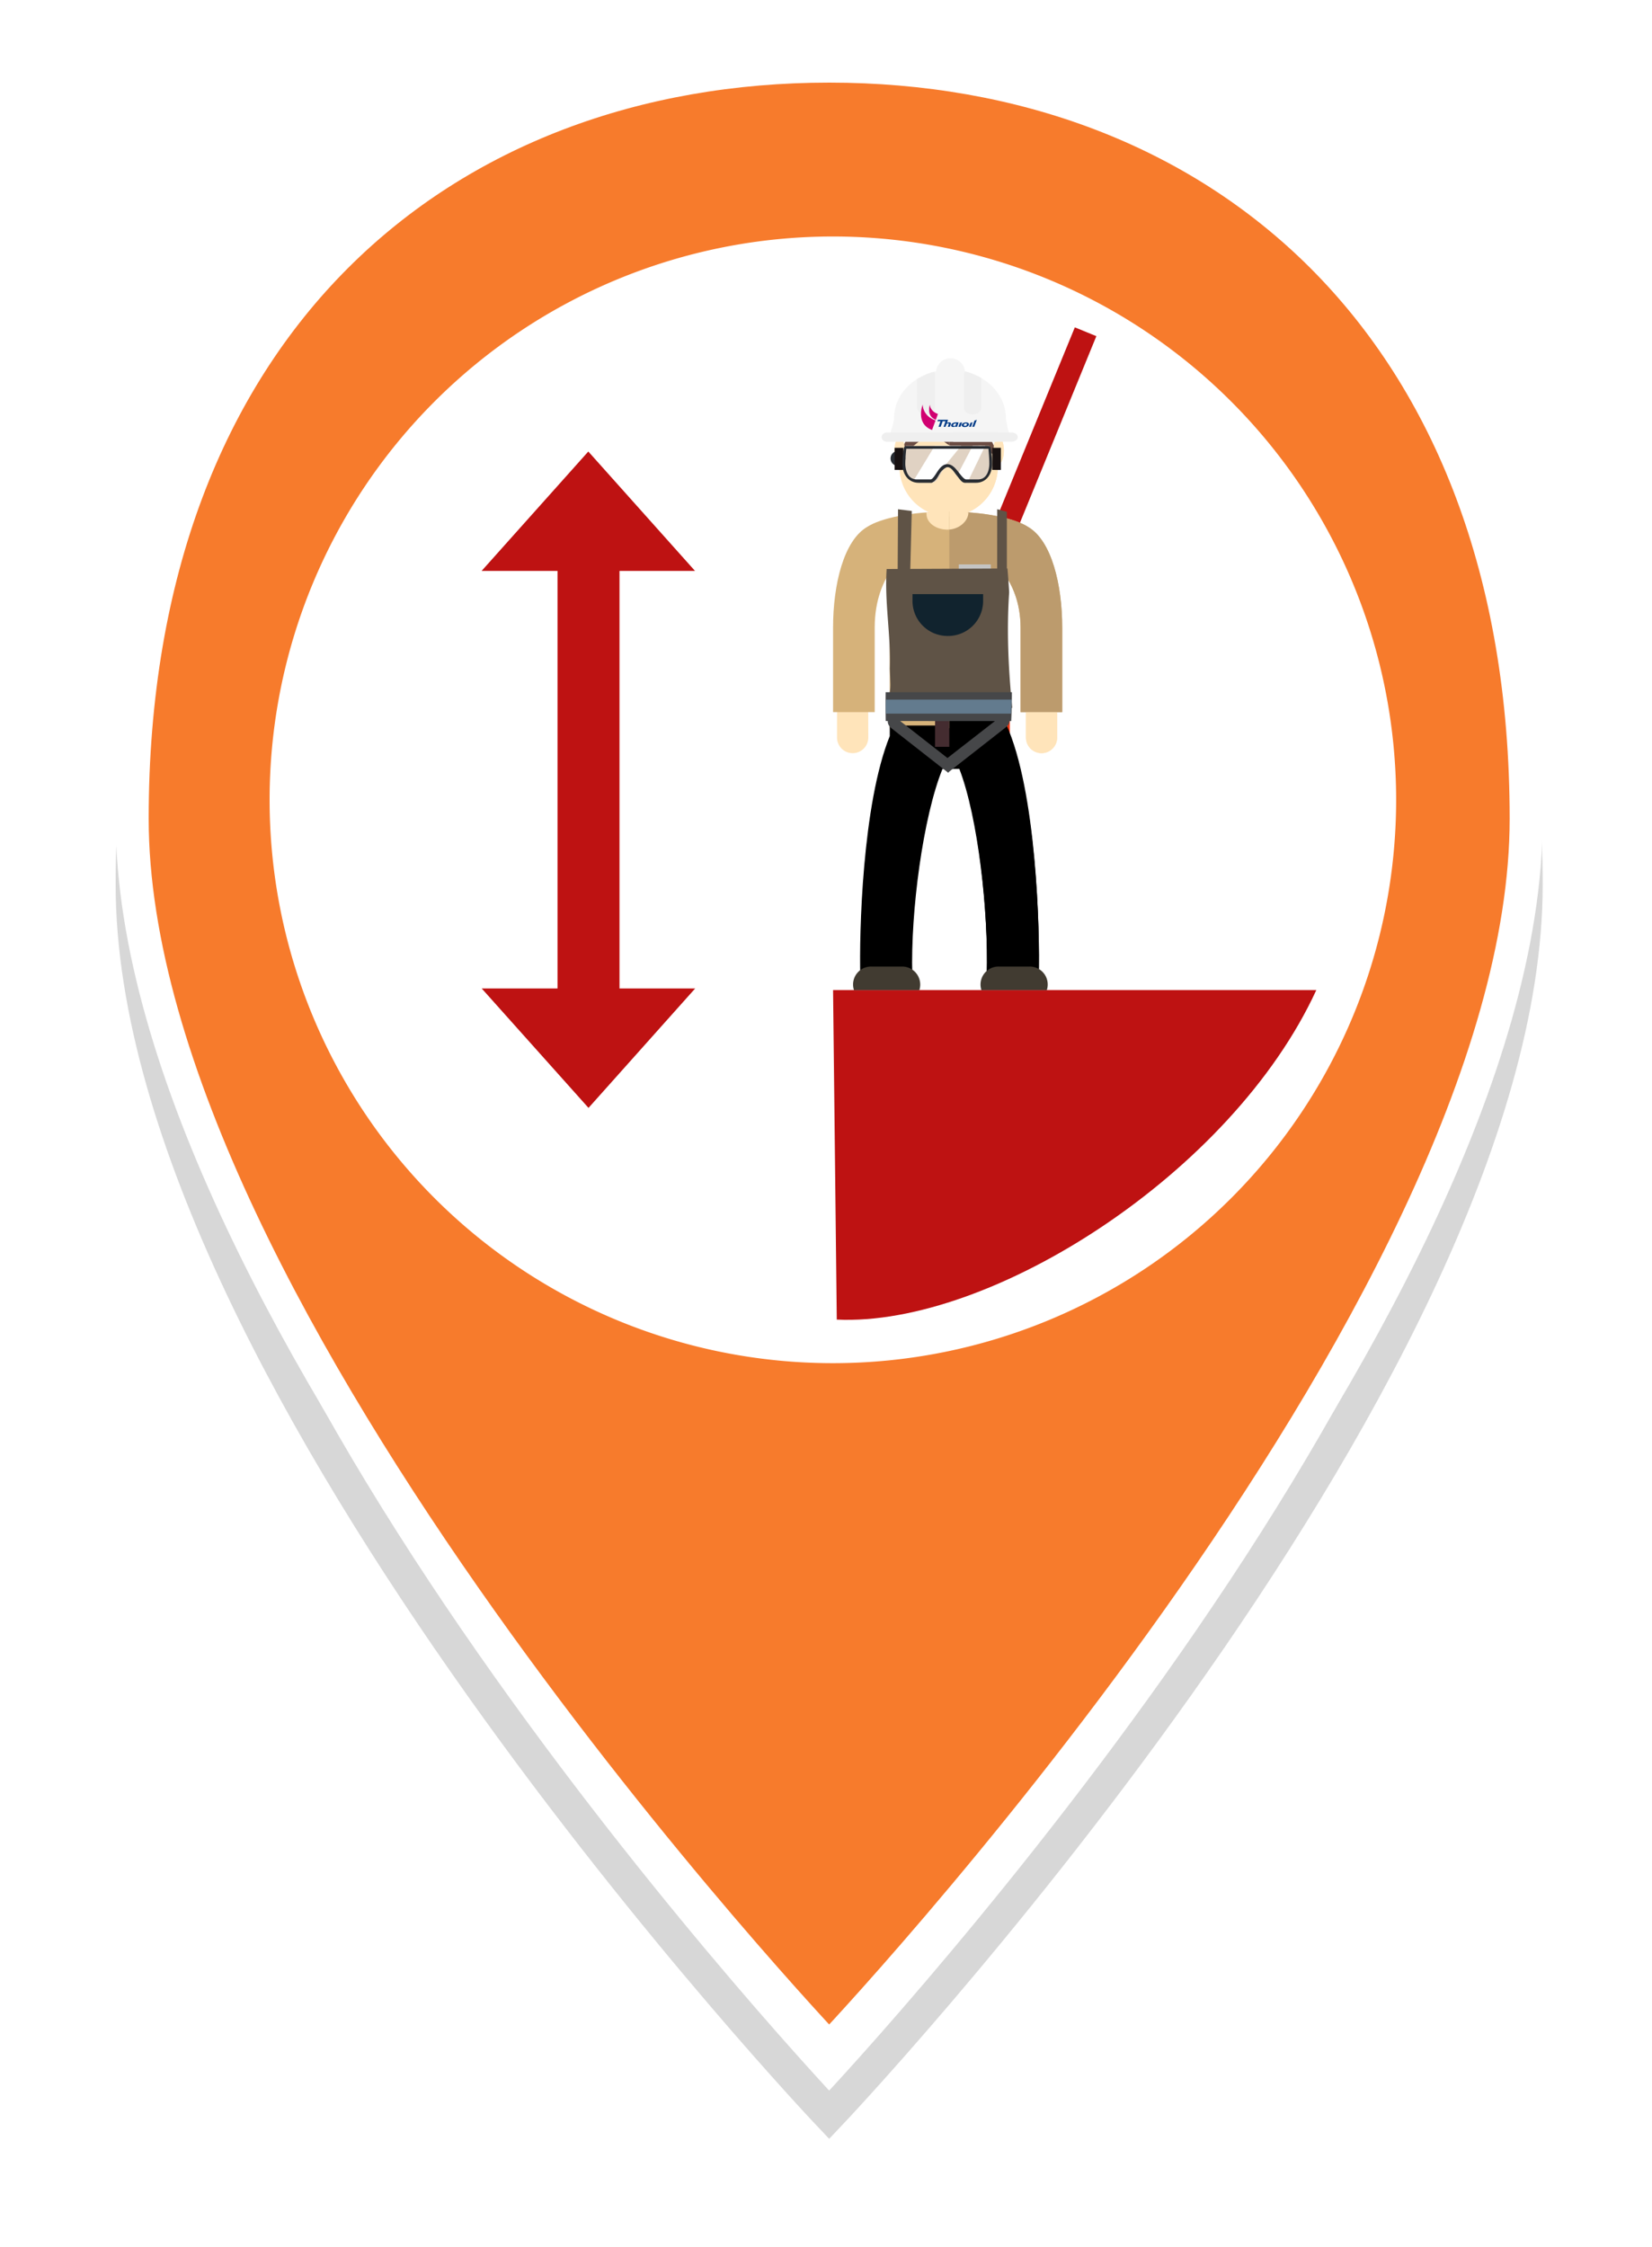 <svg width="25" height="34" xmlns="http://www.w3.org/2000/svg">
  <defs>
    <clipPath id="b">
      <path d="M13.817 7.3v-.554h.728V7.3z" />
    </clipPath>
    <clipPath id="c">
      <path d="M14.488 7.311v-.565h.421v.565z" />
    </clipPath>
    <filter id="a" width="45.1" height="55" x="-10" y="-11" filterUnits="userSpaceOnUse">
      <feOffset dy="1" result="FeOffset4407Out" in="SourceGraphic" />
      <feGaussianBlur stdDeviation="0.8 0.8" result="FeGaussianBlur4408Out" in="FeOffset4407Out" />
    </filter>
  </defs>
  <g filter="url(#a)">
    <path d="M23.096 12.387C23.096 19.89 12.548 31 12.548 31S2 19.89 2 12.387C2 4.883 6.722 1 12.548 1s10.548 3.883 10.548 11.387" fill="none" stroke="#000" stroke-opacity=".16" stroke-width=".5" />
  </g>
  <path d="M23.096 12.387C23.096 19.89 12.548 31 12.548 31S2 19.89 2 12.387C2 4.883 6.722 1 12.548 1s10.548 3.883 10.548 11.387" fill="#f77b2c" />
  <path d="M23.096 12.387C23.096 19.89 12.548 31 12.548 31S2 19.89 2 12.387C2 4.883 6.722 1 12.548 1s10.548 3.883 10.548 11.387" fill="none" stroke="#fff" stroke-miterlimit="20" stroke-width=".5" />
  <g>
    <path d="M12.604 3.765a8.337 8.337 0 1 0 0 16.675 8.337 8.337 0 0 0 0-16.675" fill="#fff" />
    <g>
      <path d="M12.604 3.765a8.337 8.337 0 1 0 0 16.675 8.337 8.337 0 0 0 0-16.675z" fill="none" stroke="#fff" stroke-miterlimit="20" stroke-width=".373" />
    </g>
  </g>
  <g>
    <path d="M15.094 12.592a.186.186 0 0 1-.186-.186v-1.67a.187.187 0 0 1 .373 0v1.67a.186.186 0 0 1-.187.186" fill="#eb3917" />
    <path d="M15.094 12.592a.186.186 0 0 1-.186-.186v-1.67a.187.187 0 0 1 .373 0v1.67a.186.186 0 0 1-.187.186" fill="#eb3917" />
    <path d="M19.92 14.981c-1.273 2.77-4.93 5.097-7.257 4.986l-.056-4.986z" fill="#be1212" />
    <g transform="rotate(-67.714 15.79 6.575)">
      <path d="M14.11 6.753V6.4h3.361v.352z" fill="#be1212" />
    </g>
    <path d="M13.14 11.16a.236.236 0 0 1-.473 0v-.378a.236.236 0 0 1 .472 0z" fill="#ffe4ba" />
    <path d="M15.998 11.16a.236.236 0 0 1-.472 0v-.378a.236.236 0 0 1 .472 0z" fill="#ffe4ba" />
    <path d="M15.56 7.975c-.208-.137-.676-.233-1.22-.233-.54 0-1.006.095-1.216.23-.355.207-.517.869-.517 1.526v1.277h.63V9.498c0-.432.14-.702.227-.838v2.358h1.746v-2.32c.096.145.234.404.234.8v1.277h.63V9.498c0-.655-.162-1.315-.514-1.523" fill="#d6b27a" />
    <path d="M15.1 7.052a.755.755 0 0 1-.744.765.755.755 0 0 1-.745-.765c0-.423.334-.766.745-.766s.745.343.745.766" fill="#ffe4ba" />
    <path d="M13.733 6.837c.076-.088.173-.15.258-.228.06-.054.158-.063.216 0 .129.141.368.27.551.158.073-.044.165-.015.209.055.02.032.07.06.12.085a.75.75 0 0 0-.732-.62c-.4 0-.727.325-.743.732.047-.053.075-.13.12-.182" fill="#6b4c43" />
    <path d="M15.192 6.817c0 .111-.035.201-.079.201-.043 0-.079-.09-.079-.2 0-.112.036-.202.08-.202.043 0 .078.09.078.201" fill="#ffe4ba" />
    <path d="M13.693 6.817c0 .111-.035.201-.078.201-.044 0-.08-.09-.08-.2 0-.112.036-.202.08-.202.043 0 .078.09.078.201" fill="#ffe4ba" />
    <path d="m15.225 11.024-.014-.046h-1.746v.16c-.416 1.027-.464 2.985-.446 3.634l.787-.022c-.028-.953.163-2.393.457-3.115h.255c.283.732.442 2.171.415 3.115l.786.022c.02-.674-.033-2.758-.494-3.748" />
    <path d="M13.913 14.981a.273.273 0 0 0-.26-.356h-.47a.272.272 0 0 0-.26.356z" fill="#413b31" />
    <path d="m14.019 7.753.002.026c0 .13.142.235.317.235.175 0 .317-.13.317-.26 0 0-.156-.011-.313-.012-.158 0-.318.01-.323.011" fill="#ffe4ba" />
    <path d="M14.463 10.988v-.04h.143v.04z" fill="none" stroke="#442c30" stroke-miterlimit="20" stroke-width=".625" />
    <path d="M14.509 8.54v.236c0 .09.072.161.161.161h.163c.089 0 .161-.072.161-.161V8.54z" fill="#c4c4c3" />
    <path d="M15.998 11.16a.236.236 0 0 1-.472 0v-.378a.236.236 0 0 1 .472 0z" fill="#ffe4ba" />
    <path d="M15.562 7.975c-.206-.135-.663-.23-1.196-.233v3.276h.845v-2.32c.096.145.234.404.234.8v1.277h.63V9.498c0-.655-.161-1.315-.513-1.523" fill="#bc9b6d" />
    <path d="M14.366 6.286v1.53a.755.755 0 0 0 .734-.765.756.756 0 0 0-.734-.765" fill="#ffe4ba" />
    <path d="M14.366 6.287v.45c.123.072.27.104.392.03.073-.044.166-.015.209.055.02.032.07.06.12.085a.75.75 0 0 0-.72-.62" fill="#6b4c43" />
    <path d="M15.192 6.817c0 .111-.035.201-.079.201-.043 0-.079-.09-.079-.2 0-.112.036-.202.08-.202.043 0 .078.09.078.201" fill="#ffe4ba" />
    <path d="m15.225 10.956-.014-.046h-.845v.67h.152c.284.744.442 2.21.415 3.17l.787.022c.019-.686-.034-2.808-.495-3.816" />
    <path d="M15.842 14.981a.272.272 0 0 0-.26-.356h-.47a.272.272 0 0 0-.26.356z" fill="#413b31" />
    <path d="M14.366 7.742v.271c.162-.013.289-.136.289-.259 0 0-.14-.01-.289-.012" fill="#ffe4ba" />
    <path d="M14.509 8.54v.236c0 .09.072.161.161.161h.163c.089 0 .161-.072.161-.161V8.54z" fill="#c4c4c3" />
    <path d="M14.427 6.59h.856a1.33 1.33 0 0 1-.06-.263c0-.39-.352-.71-.796-.731z" fill="#fff" />
    <path d="M14.598 5.62a.9.9 0 0 1 .253.1v.542a.132.132 0 0 1-.265 0v-.589c0-.019.005-.037.012-.054" fill="#f0f0f0" />
    <path d="M15.282 6.59a1.32 1.32 0 0 1-.06-.263c0-.404-.378-.733-.846-.733-.467 0-.846.329-.846.734 0 .045-.042.185-.07.263z" fill="#f5f5f5" />
    <path d="M14.364 5.86a.22.22 0 1 0-.001-.438.22.22 0 0 0 0 .438" fill="#f5f5f5" />
    <path d="M13.879 5.736c.079-.04.164-.09.259-.11a.137.137 0 0 1 .012.05v.487c0 .06-.061.11-.136.11-.075 0-.136-.05-.136-.11z" fill="#efefef" />
    <g>
      <path d="M14.603 5.62c.091.017.172.066.248.102v.443c0 .06-.06.107-.132.107-.073 0-.133-.048-.133-.107v-.48c0-.016.01-.052.017-.066" fill="#efefef" />
    </g>
    <g>
      <path d="M15.15 6.615c0 .039-.035.07-.08.07h-1.648c-.044 0-.08-.031-.08-.07 0-.04.036-.071.08-.071h1.649c.044 0 .08.032.08.07" fill="#efefef" />
    </g>
    <g>
      <path d="M15.307 6.544h-.882v.14h.882c.053 0 .095-.03.095-.07 0-.039-.042-.07-.094-.07" fill="#efefef" />
    </g>
    <g>
      <path d="M14.364 6.39a.078.078 0 0 0-.034.01l.017-.048h-.153l-.008.022h.047l-.03.084h.032l.03-.084h.044l-.03.084h.03l.015-.043a.06.06 0 0 1 .026-.008c.007 0 .01.004.008.009l-.015.042h.03l.016-.042c.005-.016-.005-.025-.024-.025" fill="#003b87" />
    </g>
    <g>
      <path d="M14.46 6.44a.052.052 0 0 1-.023.006c-.009 0-.014-.005-.012-.013 0-.008.01-.028.046-.025zm.047-.047a.211.211 0 0 0-.033-.002c-.055 0-.077.021-.08.041-.003.017.01.03.031.029a.06.06 0 0 0 .032-.01l-.003.007h.03z" fill="#003b87" />
    </g>
    <g>
      <path d="m14.526 6.397-.022.061h.03l.026-.071a.082.082 0 0 1-.034.01" fill="#003b87" />
    </g>
    <g>
      <path d="m14.686 6.398-.022.06h.03l.026-.071a.084.084 0 0 1-.034.01" fill="#003b87" />
    </g>
    <g>
      <path d="m14.748 6.363-.035.095h.03l.04-.107a.089.089 0 0 1-.035.012" fill="#003b87" />
    </g>
    <g>
      <path d="M14.158 6.362c-.201-.072-.195-.24-.195-.24s-.114.29.142.384z" fill="#d10071" />
    </g>
    <g>
      <path d="M14.194 6.264c-.125-.045-.122-.141-.122-.141s-.06.176.09.229z" fill="#d10071" />
    </g>
    <g>
      <path d="M14.614 6.408a.029.029 0 0 0-.029.022c-.001.01.01.015.018.015a.03.03 0 0 0 .03-.022c.001-.01-.006-.015-.019-.015m-.014.054c-.03 0-.05-.014-.047-.033.003-.02.032-.037.065-.037.029 0 .048.012.045.032-.003.021-.03.038-.063.038" fill="#003b87" />
    </g>
    <g>
      <path d="M14.972 6.746s.019.147.019.274c0 .127-.057.28-.208.28h-.185c-.098 0-.158-.23-.255-.23h-.002c-.097 0-.128.23-.225.23H13.9c-.151 0-.208-.153-.208-.28 0-.127.019-.274.019-.274z" fill="#e0d2c3" />
    </g>
    <g>
      <path d="M13.702 6.937a.112.112 0 1 1-.225 0 .112.112 0 0 1 .225 0" fill="#282c32" />
    </g>
    <g>
      <path d="M15.204 6.944a.112.112 0 1 1 0 0" fill="#282c32" />
    </g>
    <g>
      <path d="M13.538 7.11v-.334h.131v.335z" fill="#181111" />
    </g>
    <g>
      <path d="M15.016 7.11v-.334h.13v.335z" fill="#181111" />
    </g>
    <g>
      <g clip-path="url(#b)">
        <path d="m14.146 6.746-.329.54.303.014.18-.254.245-.3z" fill="#fff" />
      </g>
    </g>
    <g>
      <g clip-path="url(#c)">
        <path d="m14.72 6.746-.232.442.148.123.273-.565z" fill="#fff" />
      </g>
    </g>
    <g>
      <path d="M14.336 7.024h.001c.074 0 .127.067.178.133.034.043.077.097.105.097h.18c.167 0 .172-.21.172-.235 0-.083-.009-.176-.014-.228h-1.243a2.198 2.198 0 0 0-.015.228c0 .024.006.235.173.235h.21c.026 0 .06-.052.087-.094.042-.064.09-.136.166-.136m.433.281H14.6c-.046-.002-.079-.06-.126-.117-.032-.038-.078-.123-.138-.119-.024 0-.078.043-.104.08-.038.055-.06.124-.132.156h-.197c-.169 0-.246-.145-.246-.28 0-.112.018-.237.02-.242.002-.02.02-.034.042-.034h1.233c.022 0 .04.014.043.034 0 .005.019.13.019.241 0 .136-.077.281-.246.281" fill="#282c32" />
    </g>
    <g>
      <path d="M13.43 10.614a.737.737 0 0 0 .044-.288l-.008-.21c.017-.504-.082-1.001-.048-1.506l1.828-.008c.01.116.019.24.026.36-.04.581-.012 1.17.047 1.75h-1.903a.563.563 0 0 0 .01-.057l.005-.04" fill="#5f5346" />
    </g>
    <g>
      <path d="M15.09 9.074h.147v-1.33l-.146-.039z" fill="#5f5346" />
    </g>
    <g>
      <path d="M14.878 8.99v.103a.53.53 0 0 1-.53.53h-.01a.53.53 0 0 1-.529-.53V8.99z" fill="#11232e" />
    </g>
    <g>
      <path d="m13.798 7.732-.208-.026-.008 1.34.183-.012z" fill="#5f5346" />
    </g>
    <g>
      <path d="m14.35 11.693-.863-.676c-.048-.038-.066-.1-.042-.14.024-.04.081-.042.129-.005l.864.676z" fill="#464749" />
    </g>
    <g>
      <path d="m14.253 11.536.88-.685c.048-.038.107-.034.133.008.025.042.007.107-.042.144l-.878.687z" fill="#464749" />
    </g>
    <g>
      <path d="M13.404 10.91a16.687 16.687 0 0 1-.001-.436h1.91c0 .129-.002.263-.01.437z" fill="#464749" />
    </g>
    <g>
      <path d="M14.433 10.798h-1.027a3.522 3.522 0 0 1 0-.212h1.902c.002.063-.001.128-.008.212z" fill="#637b8e" />
    </g>
    <g>
      <path d="m10.52 14.957-1.614 1.807-1.616-1.807z" fill="#be1212" />
      <g transform="rotate(-180 8.905 7.735)">
        <path d="M10.522 6.831 8.907 8.638 7.292 6.831z" fill="#be1212" />
      </g>
      <g>
        <path d="M8.437 15.583V8.271h.938v7.312z" fill="#be1212" />
      </g>
    </g>
  </g>
</svg>
